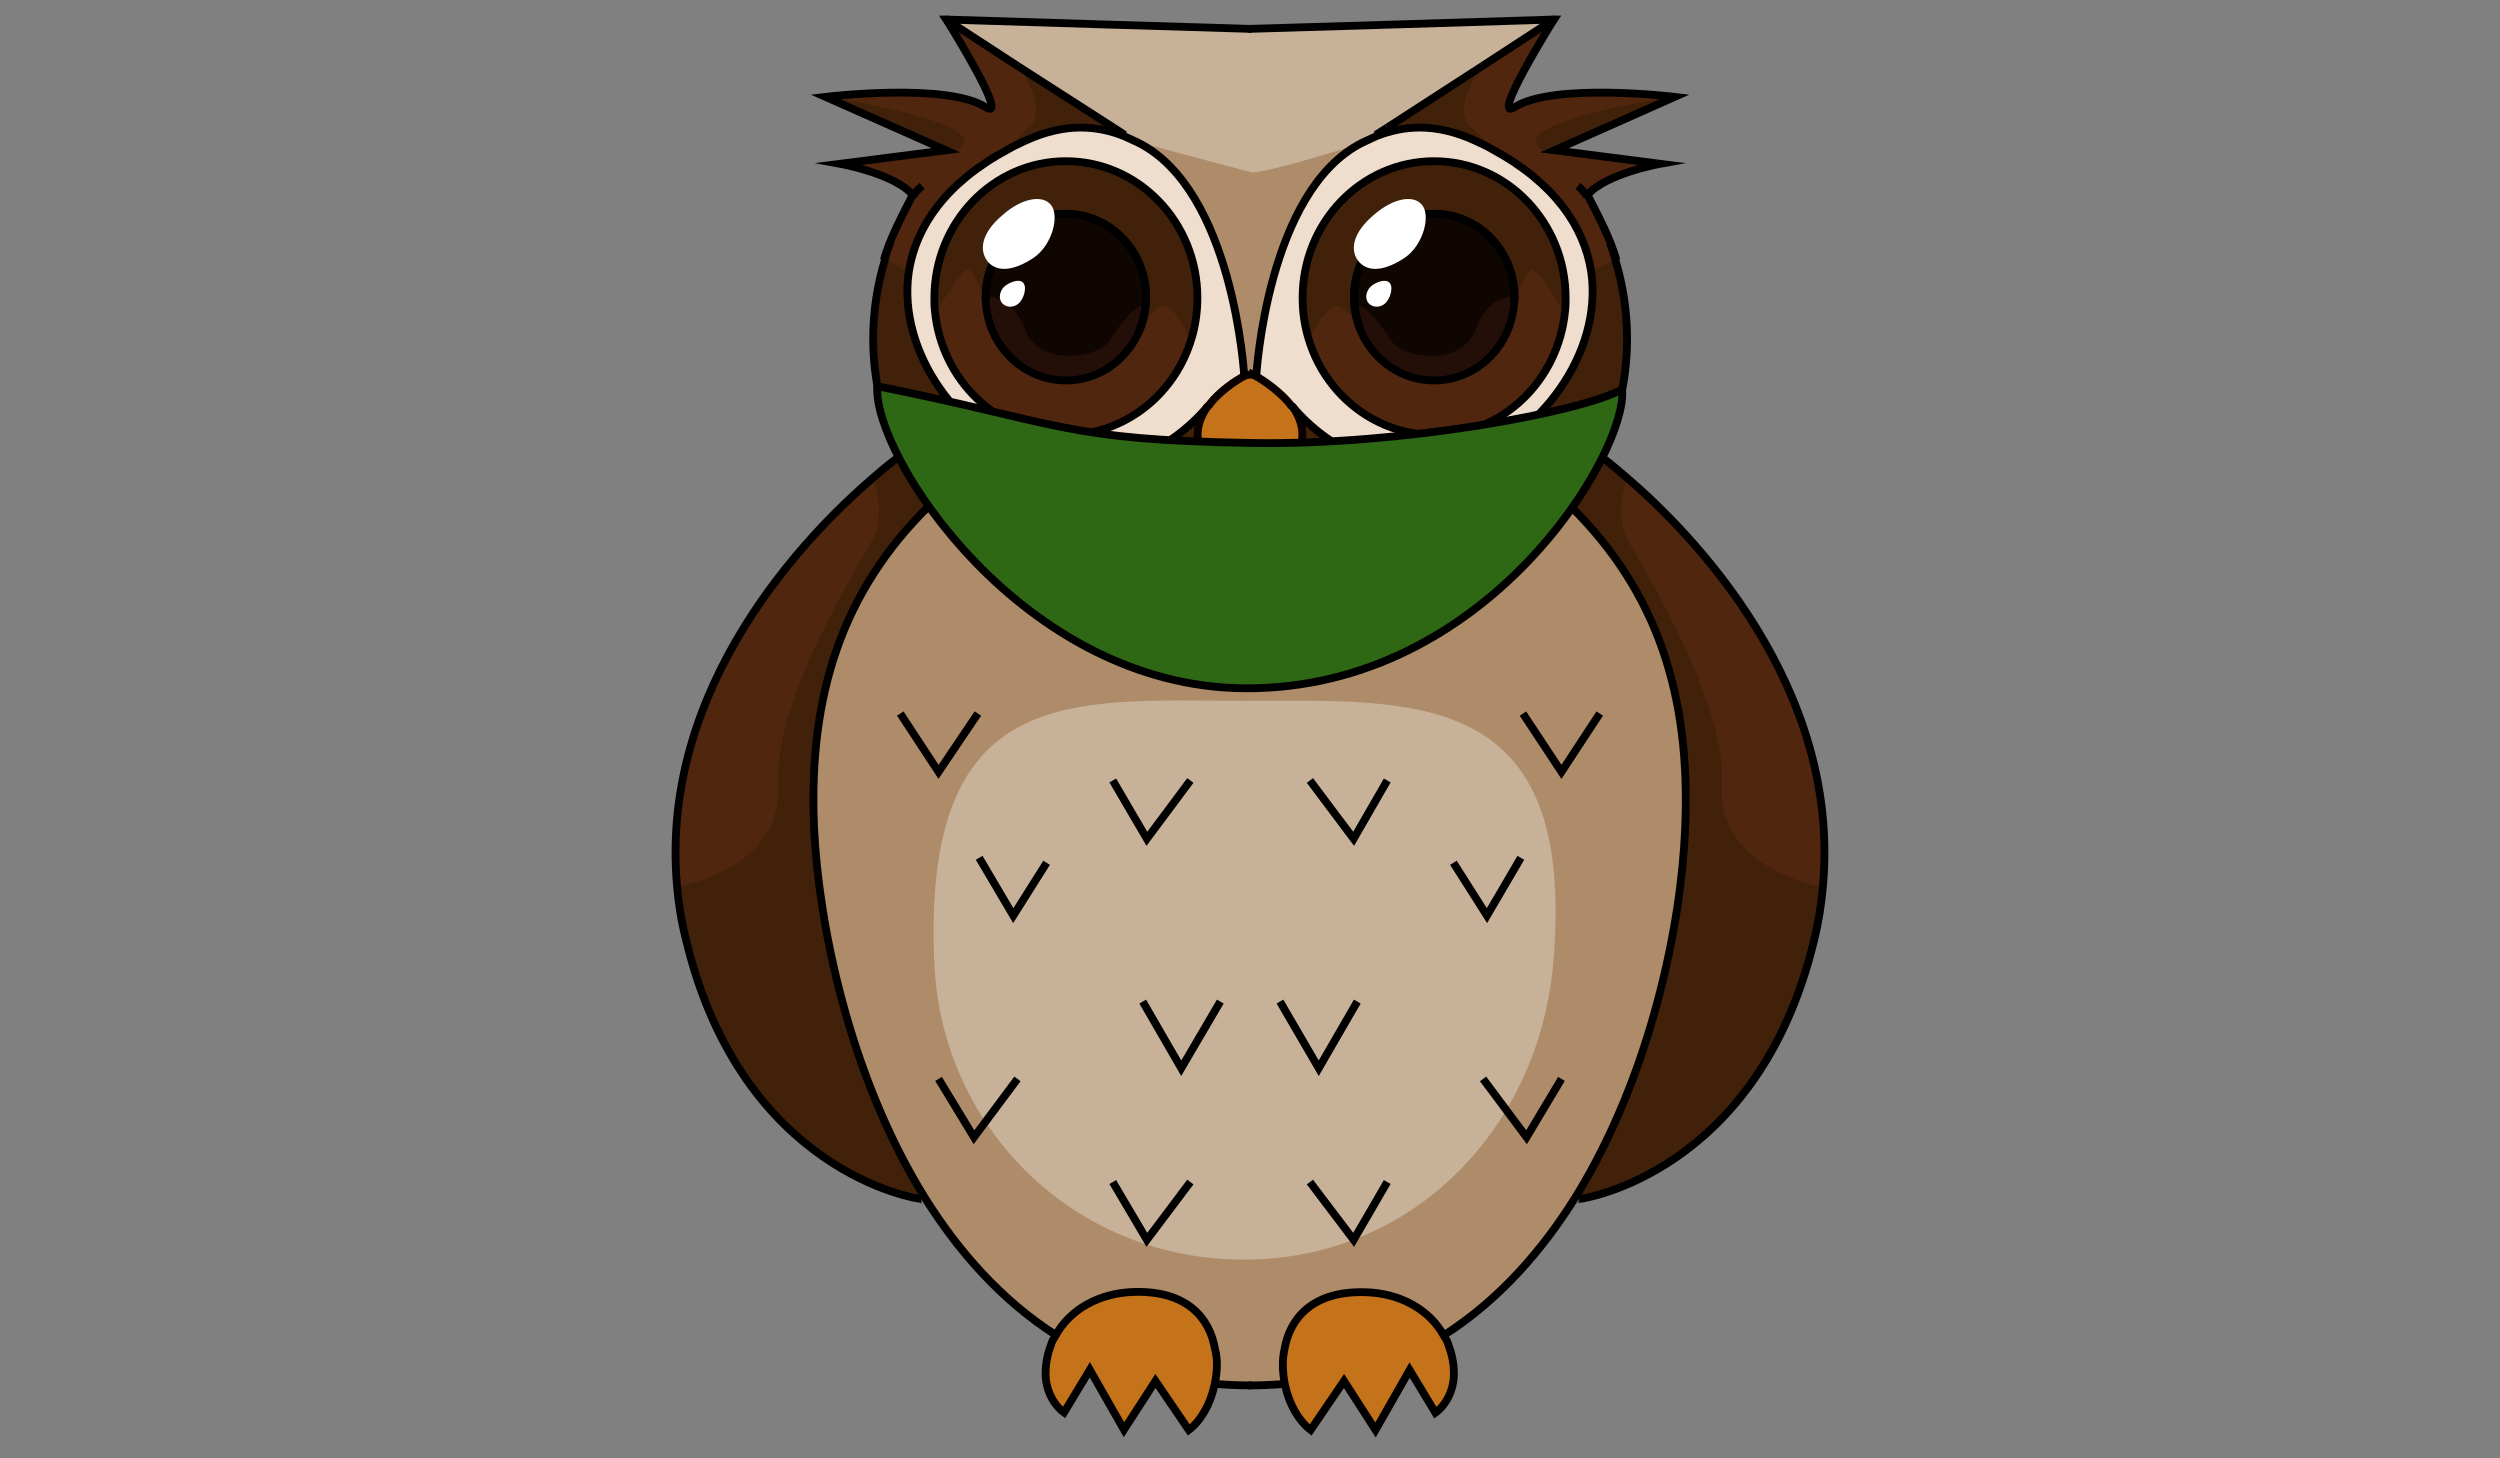 <?xml version="1.0" encoding="utf-8"?>
<!-- Generator: Adobe Illustrator 24.0.2, SVG Export Plug-In . SVG Version: 6.00 Build 0)  -->
<svg version="1.1" id="Vrstva_1" xmlns="http://www.w3.org/2000/svg" xmlns:xlink="http://www.w3.org/1999/xlink" x="0px" y="0px"
	 viewBox="0 0 960 560" style="enable-background:new 0 0 960 560;" xml:space="preserve">
<rect x="0" y="0" width="960" height="560" fill="#808080" stroke="none"/>
<style type="text/css">
	.st0{display:none;}
	.st1{display:inline;fill:none;stroke:#000000;stroke-miterlimit:10;}
	.st2{display:inline;fill:none;stroke:#0A0000;stroke-miterlimit:10;}
	.st3{fill:#AF8C69;}
	.st4{fill:#C4731A;}
	.st5{fill:#42210B;}
	.st6{fill:#C7B299;}
	.st7{fill:#EFDECE;}
	.st8{fill:#0F0602;}
	.st9{fill:#FBB03B;}
	.st10{fill:#51260E;}
	.st11{display:none;fill:#AF8C69;}
	.st12{fill:#230F07;}
	.st13{fill:none;stroke:#000000;stroke-width:3;stroke-miterlimit:10;}
	.st14{fill:none;stroke:#0A0000;stroke-width:3;stroke-miterlimit:10;}
	.st15{fill:#FFFFFF;}
	.st16{fill:#2F6815;stroke:#000000;stroke-width:3;stroke-miterlimit:10;}
</style>
<g id="Vrstva_1_1_" class="st0">
	<path class="st1" d="M798.6,160.5"/>
	<rect x="413.9" y="-127.5" class="st2" width="772.4" height="974.5"/>
</g>
<g id="base">
	<path class="st3" d="M480.6,252.5c52.2-0.2,98-23.5,123.6-58.1l0.2,0.2c33.3,32.8,46.4,72.1,44,123.4
		c-1.7,36.8-13.1,95.1-42.1,141.9c-13.1,21-29.7,39.8-50.5,53l0,0c-5.5-10.3-17-16.7-30.5-17c-20.2-0.5-28.9,10.1-30.9,22.1l0,0
		c-0.8,4.6-0.6,9.3,0.3,13.9c-4.6,0.5-9.3,0.6-14,0.6s-9.5-0.2-14-0.6c0.9-4.6,1.1-9.3,0.3-13.9l0,0c-2.1-12-10.9-22.6-30.9-22.1
		c-13.3,0.2-24.9,6.8-30.5,17l0,0c-20.8-13.3-37.4-32-50.5-53C326,413,314.3,354.8,312.6,318c-2.2-51.1,10.9-90.7,44-123.4l0.2-0.2
		C382.5,229.2,428.2,252.4,480.6,252.5z"/>
</g>
<g id="mirror">
	<g>
		<g>
			<g id="XMLID_13_">
				<g id="fill_x5F_bottom_12_">
					<path class="st4" d="M436,495.7c27.8-0.6,34.1,19.7,30.6,36c-1.6,7.6-5.4,14-9.9,17.4l-12.8-18.8L431.7,549l-12.9-23l-9.9,16.4
						c-4.1-3-7.1-8.7-7.1-15c0-5.4,1.3-10.3,3.6-14.4C411.2,502.5,422.6,495.8,436,495.7z"/>
					<path class="st3" d="M480.6,495.7v36.6c-4.7,0-9.5-0.2-14-0.6c3.5-16.3-3-36.6-30.6-36c-13.3,0.2-24.8,6.8-30.5,17l0,0
						c-20.8-13.3-37.4-32-50.5-53c-29-46.9-40.7-105.1-42.4-141.9c-2.2-51.1,10.9-90.7,44-123.4l0.2-0.2
						c25.7,34.7,71.5,57.9,123.6,58.1v36.4c0,0-68,5.5-80.3-15.1c-16.6-27.5-40.6-35-62.6-23c-27.6,14.7,1.1,177.8,22.2,193
						c27.6,19.7,42.9-0.8,62.3,21.1C440.1,485.3,457.1,485,480.6,495.7z"/>
					<path class="st5" d="M397,176.5c38.8,11.5,62.3-14.7,66.9-20.4c-2.2,3.2-3.8,6.8-3.9,10.9c-0.2,14.8,15,30.3,20.7,30.3v55.2
						c-52.2-0.2-98-23.5-123.6-58.1c-4.4-6.2-8.4-12.5-11.4-19.1c-6.6-14-10.3-29.2-10.3-45.3c0-10.4,1.6-20.7,4.6-30.5
						c0.6-2.2,1.3-4.4,2.2-6.5c3-7.3,7.4-15.5,8.5-17.8c0,0,0-0.2,0.2-0.2c0.2-0.2,0.2-0.5,0.2-0.5c-6.8-8.4-27.9-12-27.9-12
						l40.6-5.2l-46.5-20.4c0,0,46.2-5.5,61.4,3.9c9.9,6.3-14.5-32.7-15-33.6L432,51.7l-0.2,0.5c-10.3-3.9-22.4-5.4-37.9,1.7
						c-2.2,0.9-4.6,2.2-6.6,3.3C317.9,94.3,355,164,397,176.5z"/>
					<path class="st6" d="M480.6,11.1V143c0,0-1.1,0.6-2.8,1.4c0,0-3.9-71.5-40.9-89.9c-1.7-0.8-3.5-1.6-5.2-2.4l0.2-0.5L363.4,7.5
						l0,0l60.7,1.7L480.6,11.1z"/>
					<path class="st7" d="M397,176.5c-42.1-12.5-79.2-82.4-9.6-119.1c2.1-1.3,4.4-2.2,6.6-3.3c15.5-7.1,27.8-5.7,37.9-1.7
						c1.7,0.8,3.6,1.6,5.2,2.4C474,73.1,478,144.7,478,144.7c-3.5,1.7-9.2,5.5-13.1,10.7c0,0-0.2,0.5-0.8,0.9
						C459.3,161.8,436,188.2,397,176.5z M457.1,131.7C457.1,131.7,457.1,131.3,457.1,131.7c1.9-5.5,2.8-11.2,2.8-17.2
						c0-29-22.6-52.5-50.5-52.5S359,85.4,359,114.5s22.6,52.5,50.5,52.5C431.6,167,450.3,152.2,457.1,131.7z"/>
					<path class="st5" d="M409.3,82.3c-17,0-30.8,14.4-30.8,32c0,17.8,13.9,32,30.8,32c17,0,30.8-14.4,30.8-32
						C440.2,96.6,426.4,82.3,409.3,82.3z M358.8,114.1c0-29,22.6-52.5,50.5-52.5s50.5,23.5,50.5,52.5c0,6.2-0.9,11.8-2.8,17.2
						c0,0,0,0,0,0.2c-6.8,20.5-25.7,35.3-47.7,35.3C381.4,167,358.8,143.2,358.8,114.1z"/>
					<path class="st8" d="M378.5,114.1c0-17.8,13.9-32,30.8-32c17,0,30.8,14.4,30.8,32c0,17.8-13.9,32-30.8,32
						C392.4,146.5,378.5,132,378.5,114.1z"/>
					<path class="st5" d="M263.7,361.6c-26.4-109,82.1-186.4,82.1-186.4c3.2,6.8,7.1,13.1,11.4,19.1l-0.2,0.2
						c-33.3,32.8-46.4,72.3-44.2,123.4c1.7,36.8,13.1,95.1,42.4,141.9l-1.1,0.8l0,0C352.3,460.7,285.3,450.2,263.7,361.6z"/>
					<path class="st9" d="M480.6,143v54.3c-5.7,0-20.8-15.5-20.7-30.3c0-4.1,1.7-7.7,3.9-10.9c0.6-0.6,0.8-0.9,0.8-0.9
						c3.9-5.2,9.9-8.8,13.1-10.7C479.7,143.5,480.6,143,480.6,143z"/>
					<path class="st10" d="M350.1,76.1c0.2-0.2,0.2-0.5,0.3-0.6c-1.1,2.2-5.5,10.3-8.5,17.8C344.3,87.3,347,81.6,350.1,76.1z"/>
					<g id="fill_x5F_bottom_15_">
						<path class="st4" d="M524,495.7c-27.8-0.6-34.1,19.7-30.6,36c1.6,7.6,5.4,14,9.9,17.4l12.8-18.8l12.1,18.8l12.9-23l9.9,16.4
							c4.1-3,7.1-8.7,7.1-15c0-5.4-1.3-10.3-3.6-14.4C548.8,502.5,537.4,495.8,524,495.7z"/>
						<path class="st3" d="M479.4,495.7v36.6c4.7,0,9.5-0.2,14-0.6c-3.5-16.3,3-36.6,30.6-36c13.3,0.2,24.8,6.8,30.5,17l0,0
							c20.8-13.3,37.4-32,50.5-53c29-46.9,40.7-105.1,42.4-141.9c2.2-51.1-10.9-90.7-44-123.4l-0.2-0.2
							c-25.7,34.7-71.5,57.9-123.6,58.1v36.4c0,0,68,5.5,80.3-15.1c16.6-27.5,40.6-35,62.6-23c27.6,14.7-1.1,177.8-22.2,193
							c-27.3,19.7-42.9-0.8-62.3,21.1C520.1,485.3,502.9,485,479.4,495.7z"/>
						<path class="st5" d="M563,176.5c-38.8,11.5-62.3-14.7-66.9-20.4c2.2,3.2,3.8,6.8,3.9,10.9c0.2,14.8-15,30.3-20.7,30.3v55.2
							c52.2-0.2,98-23.5,123.6-58.1c4.6-6.2,8.4-12.5,11.5-19.1c6.6-14,10.3-29.2,10.3-45.3c0-10.4-1.6-20.7-4.6-30.5
							c-0.6-2.2-1.3-4.4-2.2-6.5c-2.8-7.3-7.4-15.5-8.5-17.8c0,0,0-0.2-0.2-0.2c-0.2-0.2-0.2-0.5-0.2-0.5c6.8-8.4,27.9-12,27.9-12
							l-40.6-5.2L642.7,37c0,0-46.2-5.5-61.4,3.9c-9.9,6.3,14.5-32.7,15-33.6l-68.5,44.2L528,52c10.3-3.9,22.4-5.4,37.9,1.7
							c2.2,0.9,4.6,2.2,6.6,3.3C642.2,94.3,605.3,164,563,176.5z"/>
						<path class="st6" d="M475.4,11.1l3.9,131.9c0,0,1.1,0.6,2.8,1.4c0,0,3.9-71.5,40.9-89.9c1.7-0.8,3.5-1.6,5.2-2.4l-0.2-0.5
							l68.5-44.2l0,0l-61.1,1.7L475.4,11.1z"/>
						<path class="st7" d="M563,176.5c42.1-12.5,79.2-82.4,9.6-119.1c-2.1-1.3-4.4-2.2-6.6-3.3c-15.5-7.1-27.8-5.7-37.9-1.7
							c-1.7,0.8-3.6,1.6-5.2,2.4C486,73.1,482,144.7,482,144.7c3.5,1.7,9.2,5.5,13.1,10.7c0,0,0.2,0.5,0.8,0.9
							C500.7,161.8,524.3,188.2,563,176.5z M503,131.7C502.9,131.7,502.9,131.3,503,131.7c-1.9-5.5-2.8-11.2-2.8-17.2
							c0-29,22.6-52.5,50.5-52.5s50.5,23.5,50.5,52.5S578.6,167,550.7,167C528.6,167,509.8,152.2,503,131.7z"/>
						<path class="st5" d="M550.7,82.3c17,0,30.8,14.4,30.8,32c0,17.8-13.9,32-30.8,32c-17,0-30.8-14.4-30.8-32
							S533.6,82.3,550.7,82.3z M601.2,114.1c0-29-22.6-52.5-50.5-52.5s-50.5,23.5-50.5,52.5c0,6.2,0.9,11.8,2.8,17.2c0,0,0,0,0,0.2
							c6.8,20.5,25.7,35.3,47.7,35.3C578.6,167,601.2,143.2,601.2,114.1z"/>
						<path class="st8" d="M581.5,114.1c0-17.8-13.9-32-30.8-32c-17,0-30.8,14.4-30.8,32c0,17.8,13.9,32,30.8,32
							C567.7,146.5,581.5,132,581.5,114.1z"/>
						<path class="st5" d="M696.3,361.6c26.4-109-81.7-186.4-81.7-186.4c-3.2,6.8-7.1,13.1-11.5,19.1l0.2,0.2
							c33.3,32.7,46.5,72.1,44,123.2c-1.7,36.8-13.1,95.1-42.4,141.9l1.1,0.8l0,0C608,460.7,675,450.2,696.3,361.6z"/>
						<path class="st9" d="M479.4,143v54.3c5.7,0,20.8-15.5,20.7-30.3c0-4.1-1.7-7.7-3.9-10.9c-0.6-0.6-0.8-0.9-0.8-0.9
							c-3.9-5.2-9.9-8.8-13.1-10.7C480.6,143.5,479.4,143,479.4,143z"/>
						<path class="st10" d="M609.9,76.1c-0.2-0.2-0.2-0.5-0.3-0.6c1.1,2.2,5.7,10.3,8.5,17.8C615.9,87.3,613,81.6,609.9,76.1z"/>
					</g>
					<path class="st6" d="M596.4,370.1c-5.5,62.5-53.2,113.6-118.8,113.6s-116-51-118.8-113.6c-4.9-108.6,53.2-101,118.8-101
						S605.9,263.6,596.4,370.1z"/>
				</g>
				<g id="fill_x5F_top_12_">
					<path class="st11" d="M480.6,495.7v36.6c-4.7,0-9.5-0.2-14-0.6c0.9-4.6,1.1-9.3,0.3-13.9l0,0c-2.1-12-10.9-22.6-30.9-22.1
						c-13.3,0.2-24.9,6.8-30.5,17l0,0c-20.8-13.3-37.4-32-50.5-53c-29-46.9-40.7-105.1-42.4-141.9c-2.2-51.1,10.9-90.7,44-123.4
						l0.2-0.2c25.7,34.7,71.3,57.9,123.6,58.1v243.3L480.6,495.7L480.6,495.7z"/>
					<path class="st4" d="M480.6,143.5v54c-5.7,0-20.8-15.5-20.7-30.3c0-4.1,1.7-7.7,3.9-10.9c0.6-0.6,0.8-0.9,0.8-0.9
						c3.9-5.2,9.9-8.8,13.1-10.7C479.4,143.5,480.6,143.5,480.6,143.5z"/>
					<path class="st3" d="M480.6,66.2l2.5,1.6l-2.2,74.8c0,0-1.7,0.9-3.5,1.9c0,0-3.9-68.5-40.9-86.9c-1.7-0.8-3.5-1.6-5.2-2.4
						l0.2-0.5l-4.4-2.8"/>
					<path class="st7" d="M457,131.7C457,131.7,457.1,131.3,457,131.7c1.9-5.5,2.8-11.2,2.8-17.2c0-29-22.6-52.5-50.5-52.5
						s-50.5,23.5-50.5,52.5c0,1.7,0,3.3,0.2,4.9c2.5,26.7,24.1,47.7,50.3,47.7C431.4,167,450.2,152.2,457,131.7z M349,104.2
						c2.7-17,13.9-33.9,38.2-46.9c2.1-1.3,4.4-2.2,6.6-3.3c15.5-7.1,27.8-5.7,37.9-1.7c1.7,0.8,3.5,1.6,5.2,2.4
						c36.9,18.3,40.9,89.9,40.9,89.9c-3.5,1.7-9.2,5.5-13.1,10.7c0,0-0.2,0.5-0.8,0.9c-4.6,5.5-27.9,31.9-66.9,20.4
						C369.5,168.3,344.3,135.9,349,104.2z"/>
					<path class="st10" d="M447.3,117.6c3.9,0.9,10.1,11,9.6,14c0,0,0,0,0,0.2c-6.8,20.5-25.7,35.3-47.7,35.3
						c-26.2,0-47.8-21-50.3-47.7h0.8c0,0,9.9-16.4,12.1-15.9s6.5,12,6.5,12l0,0c0.6,17.2,14.2,31.1,30.8,31.1
						c12.8,0,23.5-8,28.2-19.4l0,0C438,126.3,443.4,116.5,447.3,117.6z"/>
					<path class="st12" d="M440.1,117c-0.2,3.6-1.1,6.9-2.2,10.1l0,0c-4.7,11.5-15.6,19.4-28.2,19.4c-16.7,0-30.1-13.9-30.8-31.1
						c0-0.5,0-0.8,0-1.3c0,0,9.6-1.6,14.7,12.5c5.2,14.2,27.6,11.2,32.3,4.4C430.5,124.1,435.7,117,440.1,117z"/>
					<path class="st10" d="M350.6,75.3c0.2-0.2,0.2-0.5,0.2-0.5c-6.8-8.4-27.9-12-27.9-12l40.6-5.2c0,0,4.1,2.8,6.5-2.4
						c4.4-9.4-53-18.2-53-18.2s46.2-5.5,61.4,3.9c9.9,6.3-14.5-32.7-15-33.6l27.3,17.5l0,0c0.6,0.8,12.1,17,4.7,23.7
						c-4.7,4.4-8.4,8.4-8.4,8.4c-24.3,12.8-35.5,29.8-38.2,46.9c-0.9-0.2-1.7-0.5-2.5-0.8c-3.9-2.2-6.6-3.6-6.8-3.8
						c0.6-2.2,1.3-4.4,2.2-6.5C344.9,85.7,349.2,77.7,350.6,75.3C350.6,75.5,350.6,75.3,350.6,75.3z"/>
					<path class="st10" d="M350.1,76.1c0.2-0.2,0.2-0.5,0.3-0.6c-1.1,2.2-5.5,10.3-8.5,17.8C344.1,87.3,347,81.6,350.1,76.1z"/>
					<path class="st10" d="M335.1,183.6c0,0,5.4,13.1,0,23.4c-5.4,10.3-38.2,61.9-36.3,94.4c1.9,32.7-38.8,39.1-38.8,39.1
						C252.9,262.8,311,204.2,335.1,183.6z"/>
					<g id="fill_x5F_top_15_">
						<path class="st11" d="M479.4,495.7v36.6c4.7,0,9.5-0.2,14-0.6c-0.9-4.6-1.1-9.3-0.3-13.9l0,0c2.1-12,10.9-22.6,30.9-22.1
							c13.3,0.2,24.9,6.8,30.5,17l0,0c20.8-13.3,37.4-32,50.5-53c29-46.9,40.7-105.1,42.1-141.9c2.2-51.1-10.9-90.7-44-123.4
							l-0.2-0.2c-25.7,34.7-71.3,57.9-123.6,58.1L479.4,495.7L479.4,495.7z"/>
						<path class="st4" d="M479.4,143.5v54c5.7,0,20.8-15.5,20.7-30.3c0-4.1-1.7-7.7-3.9-10.9c-0.6-0.6-0.8-0.9-0.8-0.9
							c-3.9-5.2-9.9-8.8-13.1-10.7C480.6,143.5,479.4,143.5,479.4,143.5z"/>
						<path class="st3" d="M479.1,66l0.3,77c0,0,1.1,0.5,2.8,1.4c0,0,3.9-68.5,40.9-86.9c1.7-0.8,3.5-1.6,5.2-2.4l-0.2-0.5l4.4-2.8
							C531.1,52.5,481.9,68.4,479.1,66z"/>
						<path class="st7" d="M503,131.7C503,131.7,503,131.3,503,131.7c-1.9-5.5-2.8-11.2-2.8-17.2c0-29,22.6-52.5,50.5-52.5
							s50.5,23.5,50.5,52.5c0,1.7,0,3.3-0.2,4.9c-2.5,26.7-24,47.7-50.3,47.7C528.6,167,509.8,152.2,503,131.7z M611,104.2
							c-2.7-17-13.9-33.9-38-46.9c-2.1-1.3-4.4-2.2-6.6-3.3c-15.5-7.1-27.8-5.7-37.9-1.7c-1.7,0.8-3.5,1.6-5.2,2.4
							c-36.9,18.3-40.9,89.9-40.9,89.9c3.5,1.7,9.2,5.5,13.1,10.7c0,0,0.2,0.5,0.8,0.9c4.6,5.5,27.9,31.9,66.9,20.4
							C590.6,168.3,615.9,135.9,611,104.2z"/>
						<path class="st4" d="M503,519.6c-5.7,0-9-1.4-9-1.4l-0.8-0.2l0,0c-0.9,4.4-0.7,9.1,0.2,13.7c1.6,7.6,5.4,14,9.9,17.4
							l12.8-18.8l12.1,18.8l13.1-23l9.9,16.4c4.1-3,7.1-8.7,7.1-15c0-3.9-0.8-7.7-2.1-11c0,0-11.5-8.4-19.6-8.4"/>
						<path class="st10" d="M512.7,117.6c-3.9,0.9-10.1,11-9.6,14c0,0,0,0,0,0.2c6.8,20.5,25.7,35.3,47.7,35.3
							c26.4,0,47.8-21,50.3-47.7h-0.8c0,0-9.9-16.4-12.1-15.9c-2.2,0.5-6.5,12-6.5,12l0,0c-0.6,17.2-14.2,31.1-30.8,31.1
							c-12.8,0-23.5-8-28.2-19.4l0,0C522,126.3,516.6,116.5,512.7,117.6z"/>
						<path class="st12" d="M520.1,117c0.2,3.6,1.1,6.9,2.2,10.1l0,0c4.7,11.5,15.6,19.4,28.2,19.4c16.7,0,30.1-13.9,30.8-31.1
							c0-0.5,0-0.8,0-1.3c0,0-9.6-1.6-14.7,12.5c-5.2,14.2-27.6,11.2-32.3,4.4C529.9,124.1,524.5,117,520.1,117z"/>
						<path class="st10" d="M609.4,75.3c-0.2-0.2-0.2-0.5-0.2-0.5c6.8-8.4,27.9-12,27.9-12l-40.6-5.2c0,0-4.1,2.8-6.5-2.4
							c-4.4-9.4,53-18.2,53-18.2s-46.2-5.5-61.4,3.9c-9.9,6.3,14.5-32.7,15-33.6l-27.3,17.5l0,0c-0.6,0.8-12.1,17-4.7,23.7
							c4.7,4.4,8.4,8.4,8.4,8.4c24.3,12.8,35.5,29.8,38,46.9c0.9-0.2,1.7-0.5,2.5-0.8c3.9-2.2,6.6-3.6,6.8-3.8
							c-0.6-2.2-1.3-4.4-2.2-6.5C615.1,85.7,610.8,77.7,609.4,75.3C609.5,75.5,609.4,75.3,609.4,75.3z"/>
						<path class="st10" d="M610,76.1c-0.2-0.2-0.2-0.5-0.3-0.6c1.1,2.2,5.5,10.3,8.5,17.8C615.9,87.3,613.2,81.6,610,76.1z"/>
						<path class="st10" d="M624.9,183.6c0,0-5.4,13.1,0,23.4c5.4,10.3,38.2,61.9,36.3,94.4c-1.9,32.7,38.8,39.3,38.8,39.3
							C707.1,262.8,649.2,204.2,624.9,183.6z"/>
					</g>
				</g>
				<g id="outlines_12_">
					<path class="st13" d="M350.6,75.3c0.9-1.4,2.1-2.8,3.5-3.9"/>
					<path class="st13" d="M339.7,99.6c0.6-2.2,1.3-4.4,2.2-6.5"/>
					<ellipse class="st13" cx="409.3" cy="114.1" rx="30.8" ry="32"/>
					<path class="st13" d="M480.6,252.5c-52.2-0.2-98-23.5-123.6-58.1c-4.4-6.2-8.4-12.5-11.4-19.1c-6.6-14-10.3-29.2-10.3-45.3
						c0-10.4,1.6-20.7,4.6-30.5"/>
					<path class="st14" d="M464.2,155.6c3.9-5.2,10.3-9.5,13.6-11.2c1.7-0.9,5.4-0.5,5.4-0.5"/>
					<path class="st14" d="M480.6,197.1c-5.7,0-20.8-15.5-20.7-30.3c0-4.1,1.7-7.7,3.9-10.9"/>
					<path class="st13" d="M457,131.7c-6.8,20.5-25.7,35.3-47.7,35.3c-26.2,0-47.8-21-50.3-47.7c-0.2-1.6-0.2-3.3-0.2-4.9
						c0-29,22.6-52.5,50.5-52.5s50.5,23.5,50.5,52.5C459.8,120.3,458.9,126.1,457,131.7"/>
					<path class="st13" d="M378.5,115.4c0-0.5,0-0.8,0-1.3c0-17.8,13.9-32,30.8-32s30.8,14.4,30.8,32c0,0.9,0,1.7-0.2,2.5
						c-0.2,3.6-1.1,6.9-2.2,10.1"/>
					<path class="st13" d="M464.5,155.2c0,0-0.2,0.5-0.8,0.9c-4.6,5.5-27.9,31.9-66.9,20.4c-27.3-8.2-52.5-40.6-47.8-72.3
						c2.7-17,13.9-33.9,38.2-46.9c2.1-1.3,4.4-2.2,6.6-3.3c15.5-7.1,27.8-5.7,37.9-1.7c1.7,0.8,3.5,1.6,5.2,2.4
						c36.9,18.3,40.9,89.9,40.9,89.9"/>
					<polyline class="st13" points="363.4,7.5 424.3,9.4 480.6,11.1 					"/>
					<line class="st13" x1="390.7" y1="25.3" x2="363.4" y2="7.5"/>
					<line class="st13" x1="427.6" y1="49" x2="390.7" y2="25.3"/>
					<line class="st13" x1="431.9" y1="51.8" x2="427.6" y2="49"/>
					<path class="st13" d="M364,7.5c0,0,0,0-0.6,0c0.6,0.9,24.9,39.9,15,33.6c-15-9.5-61.4-3.9-61.4-3.9l46.2,20.5l-40.6,5.2
						c0,0,21.1,3.8,27.9,12c0,0,0,0.2-0.2,0.5c0,0,0,0.2-0.2,0.2c-1.1,2.2-5.5,10.3-8.5,17.8c-0.9,2.4-1.7,4.6-2.2,6.5"/>
					<path class="st13" d="M405.5,512.7c-20.8-13.3-37.4-32-50.5-53c-29-46.9-40.7-105.1-42.4-141.9c-2.2-51.1,10.9-90.7,44-123.4"
						/>
					<path class="st13" d="M480.6,532c-4.7,0-9.5-0.2-14-0.6c-0.2,0-0.3,0-0.3,0"/>
					<path class="st13" d="M353.8,460.7h-0.2"/>
					<path class="st13" d="M345.4,175.2c0,0-3.9,2.8-10.3,8.4c-24.1,20.7-82.2,79.2-75.1,156.8c0.6,6.9,1.7,13.9,3.6,21.1
						c21.5,88.7,88.5,98.9,90.1,98.9l0,0"/>
					<path class="st13" d="M466.4,531.7c-1.6,7.6-5.4,14-9.9,17.4l-12.8-18.8L431.6,549l-13.1-23l-9.9,16.4c-4.1-3-7.1-8.7-7.1-15
						c0-3.9,0.8-7.7,2.1-11c0.3-1.3,0.9-2.2,1.6-3.3c5.5-10.3,17-16.7,30.5-17c20.2-0.5,28.9,10.1,30.9,22.1l0,0
						C467.7,522.4,467.4,527.1,466.4,531.7z"/>
					<polyline class="st13" points="345.7,274 360.4,296.4 375.5,274 					"/>
					<polyline class="st13" points="376,329.4 389.1,351.6 401.9,331.3 					"/>
					<polyline class="st13" points="427.3,299.7 440.4,322.1 457.1,299.7 					"/>
					<polyline class="st13" points="438.8,384.6 453.6,410.2 468.6,384.6 					"/>
					<polyline class="st13" points="360.4,414.3 374,436.7 390.7,414.3 					"/>
					<polyline class="st13" points="427.3,453.9 440.4,476.1 457.1,453.9 					"/>
					<path class="st13" d="M390.7,25.3L390.7,25.3"/>
					<g id="outlines_15_">
						<path class="st13" d="M609.4,75.3c-0.9-1.4-2.1-2.8-3.5-3.9"/>
						<path class="st13" d="M620.3,99.6c-0.6-2.2-1.3-4.4-2.2-6.5"/>
						<ellipse class="st13" cx="550.7" cy="114.1" rx="30.8" ry="32"/>
						<path class="st13" d="M479.4,252.5c52.2-0.2,98-23.5,123.6-58.1c4.6-6.2,8.4-12.5,11.5-19.1c6.6-14,10.3-29.2,10.3-45.3
							c0-10.4-1.6-20.7-4.6-30.5"/>
						<path class="st14" d="M496.1,156.1c-3.9-5.2-10.6-9.9-13.9-11.7c-1.7-0.9-2.8-1.4-2.8-1.4"/>
						<path class="st14" d="M479.4,197.1c5.7,0,20.8-15.5,20.7-30.3c0-4.1-1.7-7.7-3.9-10.9"/>
						<path class="st13" d="M503,131.7c6.8,20.5,25.7,35.3,47.7,35.3c26.4,0,47.8-21,50.3-47.7c0.2-1.6,0.2-3.3,0.2-4.9
							c0-29-22.6-52.5-50.5-52.5s-50.5,23.5-50.5,52.5C500.2,120.3,501.1,126.1,503,131.7"/>
						<path class="st13" d="M581.6,115.4c0-0.5,0-0.8,0-1.3c0-17.8-13.9-32-30.8-32c-16.9,0-30.8,14.4-30.8,32c0,0.9,0,1.7,0.2,2.5
							c0.2,3.6,1.1,6.9,2.2,10.1"/>
						<path class="st13" d="M495.5,155.2c0,0,0.2,0.5,0.8,0.9c4.6,5.5,27.9,31.9,66.9,20.4c27.3-8.2,52.5-40.6,47.8-72.3
							c-2.7-17-13.9-33.9-38-46.9c-2.1-1.3-4.4-2.2-6.6-3.3c-15.5-7.1-27.8-5.7-37.9-1.7c-1.7,0.8-3.5,1.6-5.2,2.4
							c-36.9,18.3-40.9,89.9-40.9,89.9"/>
						<polyline class="st13" points="596.6,7.5 535.9,9.4 479.4,11.1 						"/>
						<line class="st13" x1="569.3" y1="25.3" x2="596.6" y2="7.5"/>
						<line class="st13" x1="532.7" y1="49" x2="569.3" y2="25.3"/>
						<line class="st13" x1="528.3" y1="51.8" x2="532.7" y2="49"/>
						<path class="st13" d="M596.1,7.5c0,0,0,0,0.6,0c-0.6,0.9-24.9,39.9-15,33.6c15-9.5,61.4-3.9,61.4-3.9l-46.2,20.5l40.6,5.2
							c0,0-21.1,3.8-27.9,12c0,0,0,0.2,0.2,0.5c0,0,0,0.2,0.2,0.2c1.1,2.2,5.5,10.3,8.5,17.8c0.9,2.4,1.7,4.6,2.2,6.5"/>
						<path class="st13" d="M554.5,512.7c20.8-13.3,37.4-32,50.5-53c29-46.9,40.7-105.1,42.1-141.9c2.2-51.1-10.9-90.7-44-123.4"/>
						<path class="st13" d="M479.4,532c4.7,0,9.5-0.2,14-0.6c0.2,0,0.3,0,0.3,0"/>
						<path class="st13" d="M606.2,460.7h0.2"/>
						<path class="st13" d="M614.6,175.2c0,0,3.9,2.8,10.3,8.4C649,204.3,707.1,263,700,340.4c-0.6,6.9-1.7,13.9-3.5,21.1
							c-21.5,88.7-88.5,98.9-90.1,98.9l0,0"/>
						<path class="st13" d="M493.4,531.7c1.6,7.6,5.4,14,9.9,17.4l12.8-18.8l12.1,18.8l13.1-23l9.9,16.4c4.1-3,7.1-8.7,7.1-15
							c0-3.9-0.8-7.7-2.1-11c-0.3-1.3-0.9-2.2-1.6-3.3c-5.5-10.3-17-16.7-30.5-17c-20.2-0.5-28.9,10.1-30.9,22.1l0,0
							C492.3,522.4,492.5,527.1,493.4,531.7z"/>
						<polyline class="st13" points="614.3,274 599.6,296.4 584.8,274 						"/>
						<polyline class="st13" points="584,329.4 571,351.6 558.1,331.3 						"/>
						<polyline class="st13" points="532.7,299.7 519.8,322.1 503,299.7 						"/>
						<polyline class="st13" points="521.2,384.6 506.4,410.2 491.5,384.6 						"/>
						<polyline class="st13" points="599.6,414.3 586.2,436.7 569.5,414.3 						"/>
						<polyline class="st13" points="532.7,453.9 519.8,476.1 503,453.9 						"/>
						<path class="st13" d="M569.3,25.3L569.3,25.3"/>
					</g>
				</g>
			</g>
		</g>
	</g>
</g>
<g id="top">
	<g id="eye_lens">
		<path id="eye_lens_2" class="st15" d="M403.5,78.6c3.5,4.1,0.6,15.5-6.6,20.4c-7.4,4.9-13.7,5.7-17.4,1.7
			c-3.5-4.1-3.2-10.9,5.7-18.3C392,76.4,400,74.5,403.5,78.6z"/>
		<path id="eye_lens_1" class="st15" d="M392.9,108.6c1.6,1.7,0.2,6.2-1.7,7.9c-1.9,1.7-4.7,1.7-6.3,0s-1.1-4.7,0.8-6.5
			C387.7,108.3,391.5,106.9,392.9,108.6z"/>
	</g>
	<g id="eye_lens_1_">
		<path id="eye_lens_2_1_" class="st15" d="M546,78.6c3.5,4.1,0.6,15.5-6.6,20.4c-7.4,4.9-13.7,5.7-17.4,1.7
			c-3.6-3.9-3.2-10.9,5.7-18.3C534.6,76.4,542.5,74.5,546,78.6z"/>
		<path id="eye_lens_1_1_" class="st15" d="M533.6,108.6c1.6,1.7,0.2,6.2-1.7,7.9s-4.7,1.7-6.3,0s-1.1-4.7,0.8-6.5
			C528.3,108.3,532.1,106.9,533.6,108.6z"/>
	</g>
</g>
<g id="Layer_2">
	<path class="st16" d="M336.9,148.3c-2,26.4,55.6,115.5,141.1,116c93.3,0.6,147.2-91,144.9-114.8c-15.4,8.7-84.7,21.6-142.2,20.6
		C408.1,168.9,408.2,162.6,336.9,148.3z"/>
</g>
</svg>
